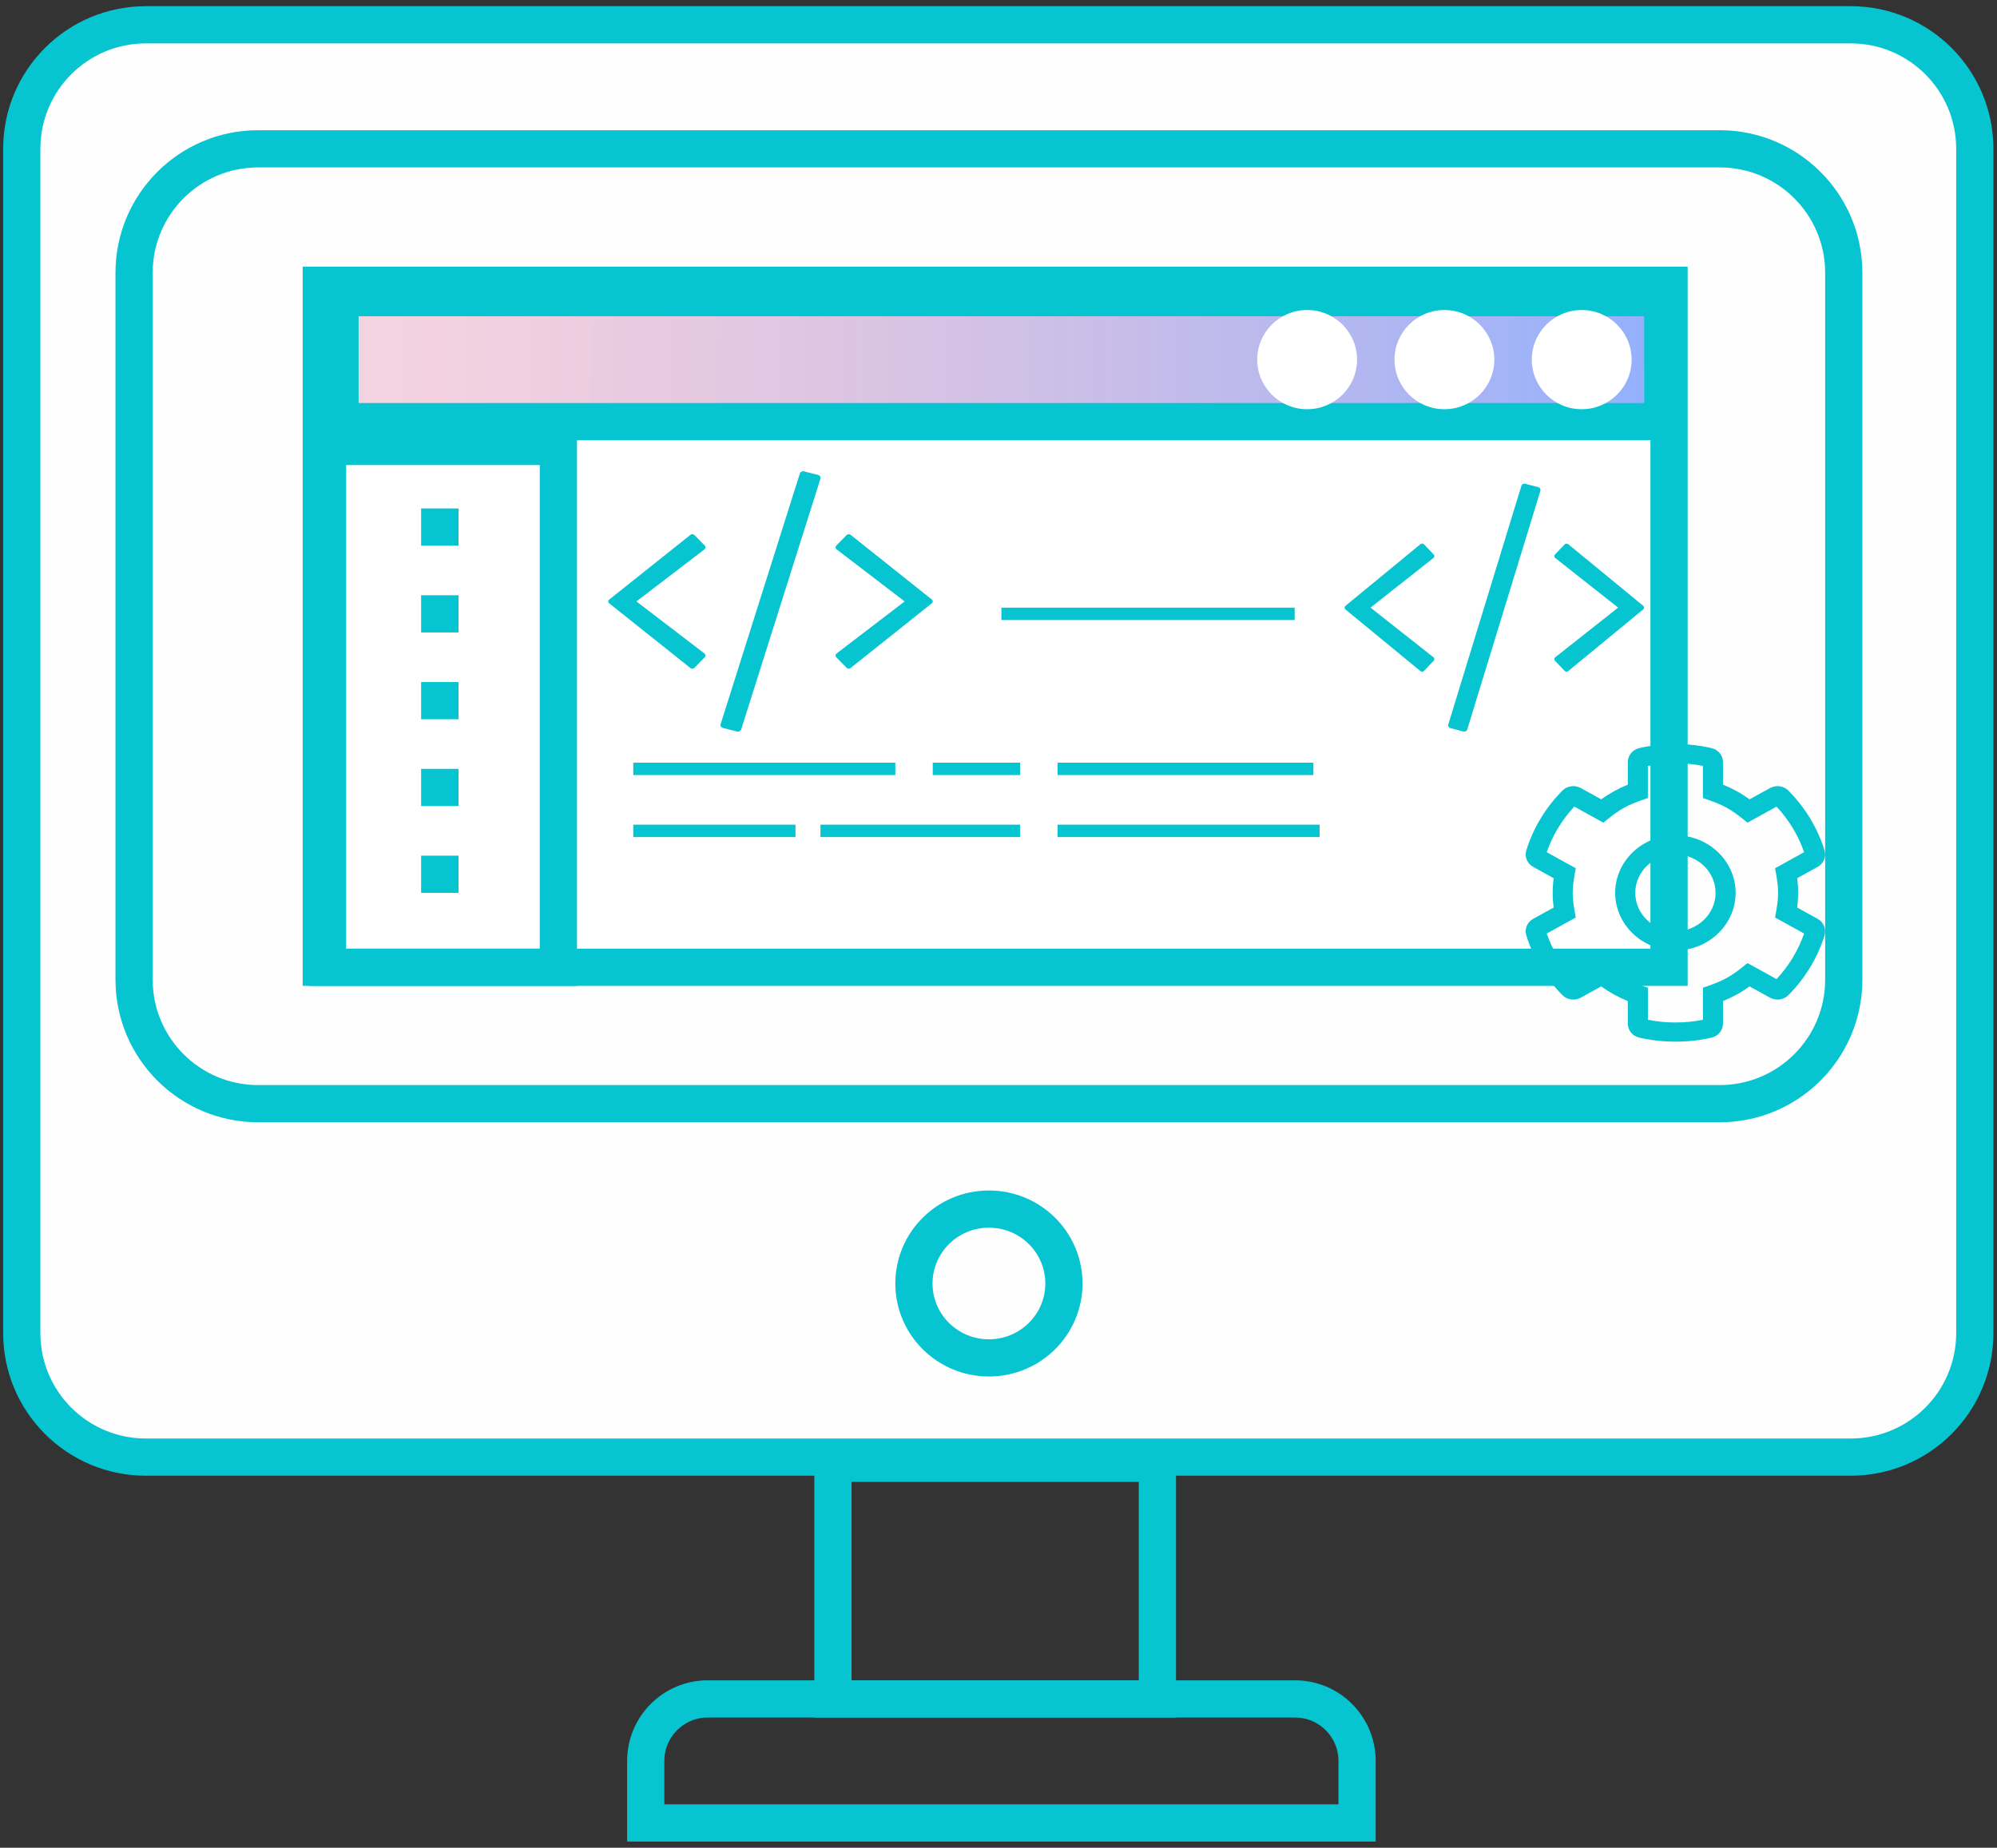 <svg width="161" height="149" viewBox="0 0 161 149" fill="none" xmlns="http://www.w3.org/2000/svg">
<rect x="0" y="0" width="161" height="149" fill="#333333" stroke="none"/>
<path d="M149.21 2H11.755C6.232 2 1.755 6.477 1.755 12V107.5C1.755 113.023 6.232 117.5 11.755 117.5H149.21C154.732 117.5 159.21 113.023 159.21 107.5V12C159.21 6.477 154.732 2 149.21 2Z" fill="#FEFEFE" stroke="#07C5D0" stroke-width="3"/>
<path d="M138.646 12H20.81C15.287 12 10.81 16.477 10.81 22V79C10.81 84.523 15.287 89 20.81 89H138.646C144.168 89 148.646 84.523 148.646 79V22C148.646 16.477 144.168 12 138.646 12Z" stroke="#07C5D0" stroke-width="3"/>
<path d="M85.774 103.5C85.774 106.805 83.075 109.5 79.728 109.5C76.38 109.5 73.682 106.805 73.682 103.5C73.682 100.195 76.38 97.5 79.728 97.5C83.075 97.5 85.774 100.195 85.774 103.5Z" stroke="#07C5D0" stroke-width="3"/>
<path d="M93.31 137V118H67.152V137H93.31Z" stroke="#07C5D0" stroke-width="3"/>
<path d="M104.408 137H57.06C54.299 137 52.06 139.239 52.06 142V147H109.408V142C109.408 139.239 107.169 137 104.408 137Z" stroke="#07C5D0" stroke-width="3"/>
<path d="M133.5 35.5H46.5V77H133.5V35.5Z" fill="#FCF8F8"/>
<path d="M134.56 23H25.902V78H134.56V50.5V23Z" fill="white" stroke="#07C5D0" stroke-width="3"/>
<path d="M27.411 34H134.057V24H27.411V34Z" fill="url(#paint0_linear_80:5)" stroke="#07C5D0" stroke-width="3"/>
<path d="M45.017 78V36H26.405V78H45.017Z" stroke="#07C5D0" stroke-width="3"/>
<path d="M80.734 49.5C82.746 49.5 97.335 49.5 104.377 49.5" stroke="#07C5D0"/>
<path d="M85.261 62H105.886" stroke="#07C5D0"/>
<path d="M51.054 67H64.133" stroke="#07C5D0"/>
<path d="M51.054 62H72.182" stroke="#07C5D0"/>
<path d="M85.261 67H106.389" stroke="#07C5D0"/>
<path d="M66.146 67H82.243" stroke="#07C5D0"/>
<path d="M75.2 62H82.243" stroke="#07C5D0"/>
<path d="M59.419 58.991L58.284 58.7C58.139 58.663 58.057 58.527 58.098 58.396L64.487 38.178C64.528 38.046 64.678 37.973 64.823 38.01L65.958 38.301C66.104 38.338 66.185 38.473 66.144 38.604L59.755 58.819C59.714 58.95 59.56 59.028 59.419 58.991ZM55.986 53.851L56.826 52.994C56.913 52.908 56.899 52.776 56.804 52.703L51.309 48.498L56.804 44.294C56.899 44.22 56.913 44.089 56.826 44.002L55.986 43.145C55.904 43.059 55.759 43.051 55.664 43.129L49.12 48.346C49.016 48.428 49.016 48.572 49.12 48.654L55.664 53.872C55.759 53.946 55.904 53.937 55.986 53.851ZM68.579 53.867L75.122 48.65C75.227 48.568 75.227 48.424 75.122 48.342L68.579 43.129C68.483 43.055 68.342 43.063 68.256 43.145L67.416 44.002C67.33 44.089 67.343 44.22 67.439 44.294L72.933 48.498L67.439 52.703C67.343 52.776 67.33 52.908 67.416 52.994L68.256 53.851C68.338 53.937 68.483 53.946 68.579 53.867Z" fill="#07C5D0"/>
<path d="M117.981 58.991L116.933 58.714C116.799 58.679 116.723 58.55 116.761 58.425L122.659 39.169C122.696 39.044 122.835 38.974 122.969 39.009L124.017 39.286C124.151 39.322 124.226 39.45 124.189 39.575L118.291 58.827C118.253 58.952 118.111 59.026 117.981 58.991ZM114.812 54.096L115.587 53.28C115.667 53.198 115.654 53.073 115.566 53.002L110.494 48.998L115.566 44.994C115.654 44.924 115.667 44.799 115.587 44.717L114.812 43.9C114.736 43.818 114.602 43.81 114.514 43.885L108.474 48.854C108.378 48.932 108.378 49.069 108.474 49.147L114.514 54.116C114.602 54.186 114.736 54.178 114.812 54.096ZM126.435 54.112L132.476 49.143C132.572 49.065 132.572 48.928 132.476 48.85L126.435 43.885C126.347 43.814 126.217 43.822 126.138 43.9L125.362 44.717C125.283 44.799 125.295 44.924 125.383 44.994L130.455 48.998L125.383 53.002C125.295 53.073 125.283 53.198 125.362 53.28L126.138 54.096C126.213 54.178 126.347 54.186 126.435 54.112Z" fill="#07C5D0"/>
<path d="M146.538 74.094L144.889 73.183C144.992 72.397 144.992 71.603 144.889 70.817L146.538 69.906C147.022 69.638 147.256 69.088 147.097 68.575C146.53 66.749 145.52 65.105 144.187 63.756C143.801 63.366 143.185 63.28 142.698 63.549L141.051 64.459C140.393 63.979 139.673 63.581 138.91 63.274V61.454C138.91 60.915 138.523 60.447 137.975 60.323C136.072 59.892 134.075 59.892 132.171 60.323C131.623 60.447 131.236 60.915 131.236 61.454V63.274C130.473 63.581 129.754 63.979 129.095 64.459L127.448 63.549C126.962 63.28 126.345 63.366 125.959 63.756C124.626 65.105 123.617 66.749 123.05 68.575C122.89 69.088 123.124 69.638 123.608 69.906L125.258 70.817C125.154 71.603 125.154 72.397 125.258 73.183L123.608 74.094C123.124 74.362 122.89 74.912 123.05 75.425C123.617 77.251 124.626 78.895 125.959 80.244C126.346 80.634 126.962 80.72 127.448 80.451L129.095 79.541C129.754 80.021 130.473 80.419 131.236 80.726V82.546C131.236 83.085 131.623 83.553 132.171 83.677C134.075 84.108 136.071 84.108 137.975 83.677C138.523 83.553 138.91 83.085 138.91 82.546V80.726C139.673 80.419 140.393 80.021 141.051 79.541L142.698 80.451C143.185 80.72 143.801 80.634 144.187 80.244C145.52 78.895 146.53 77.251 147.097 75.425C147.256 74.912 147.022 74.362 146.538 74.094ZM143.227 78.955L140.884 77.661C139.52 78.778 139.036 79.058 137.292 79.648V82.236C135.828 82.525 134.318 82.525 132.855 82.236V79.648C131.154 79.073 130.662 78.806 129.262 77.661L126.92 78.955C125.923 77.886 125.165 76.633 124.698 75.28L127.041 73.986C126.711 72.272 126.711 71.729 127.041 70.014L124.698 68.72C125.165 67.367 125.923 66.114 126.92 65.044L129.262 66.339C130.646 65.205 131.136 64.933 132.855 64.352V61.764C134.318 61.475 135.828 61.475 137.292 61.764V64.352C139.01 64.933 139.5 65.206 140.884 66.339L143.227 65.044C144.223 66.114 144.981 67.367 145.448 68.72L143.105 70.014C143.436 71.728 143.436 72.271 143.105 73.986L145.448 75.28C144.981 76.633 144.223 77.886 143.227 78.955ZM135.073 67.355C132.396 67.355 130.218 69.439 130.218 72C130.218 74.561 132.396 76.645 135.073 76.645C137.75 76.645 139.928 74.561 139.928 72C139.928 69.439 137.75 67.355 135.073 67.355ZM135.073 75.097C133.288 75.097 131.836 73.708 131.836 72C131.836 70.292 133.288 68.903 135.073 68.903C136.858 68.903 138.31 70.292 138.31 72C138.31 73.708 136.858 75.097 135.073 75.097Z" fill="#07C5D0"/>
<rect x="33.95" y="55" width="3.018" height="3" fill="#07C5D0"/>
<rect x="33.95" y="48" width="3.018" height="3" fill="#07C5D0"/>
<rect x="33.95" y="62" width="3.018" height="3" fill="#07C5D0"/>
<rect x="33.95" y="69" width="3.018" height="3" fill="#07C5D0"/>
<rect x="33.95" y="41" width="3.018" height="3" fill="#07C5D0"/>
<ellipse cx="105.383" cy="29" rx="4.024" ry="4" fill="white"/>
<ellipse cx="116.45" cy="29" rx="4.024" ry="4" fill="white"/>
<ellipse cx="127.518" cy="29" rx="4.024" ry="4" fill="white"/>
<defs>
<linearGradient id="paint0_linear_80:5" x1="31" y1="30.5" x2="134" y2="31" gradientUnits="userSpaceOnUse">
<stop stop-color="#CE2E6C" stop-opacity="0.21"/>
<stop offset="1" stop-color="#0D50FC" stop-opacity="0.45"/>
</linearGradient>
</defs>
</svg>
